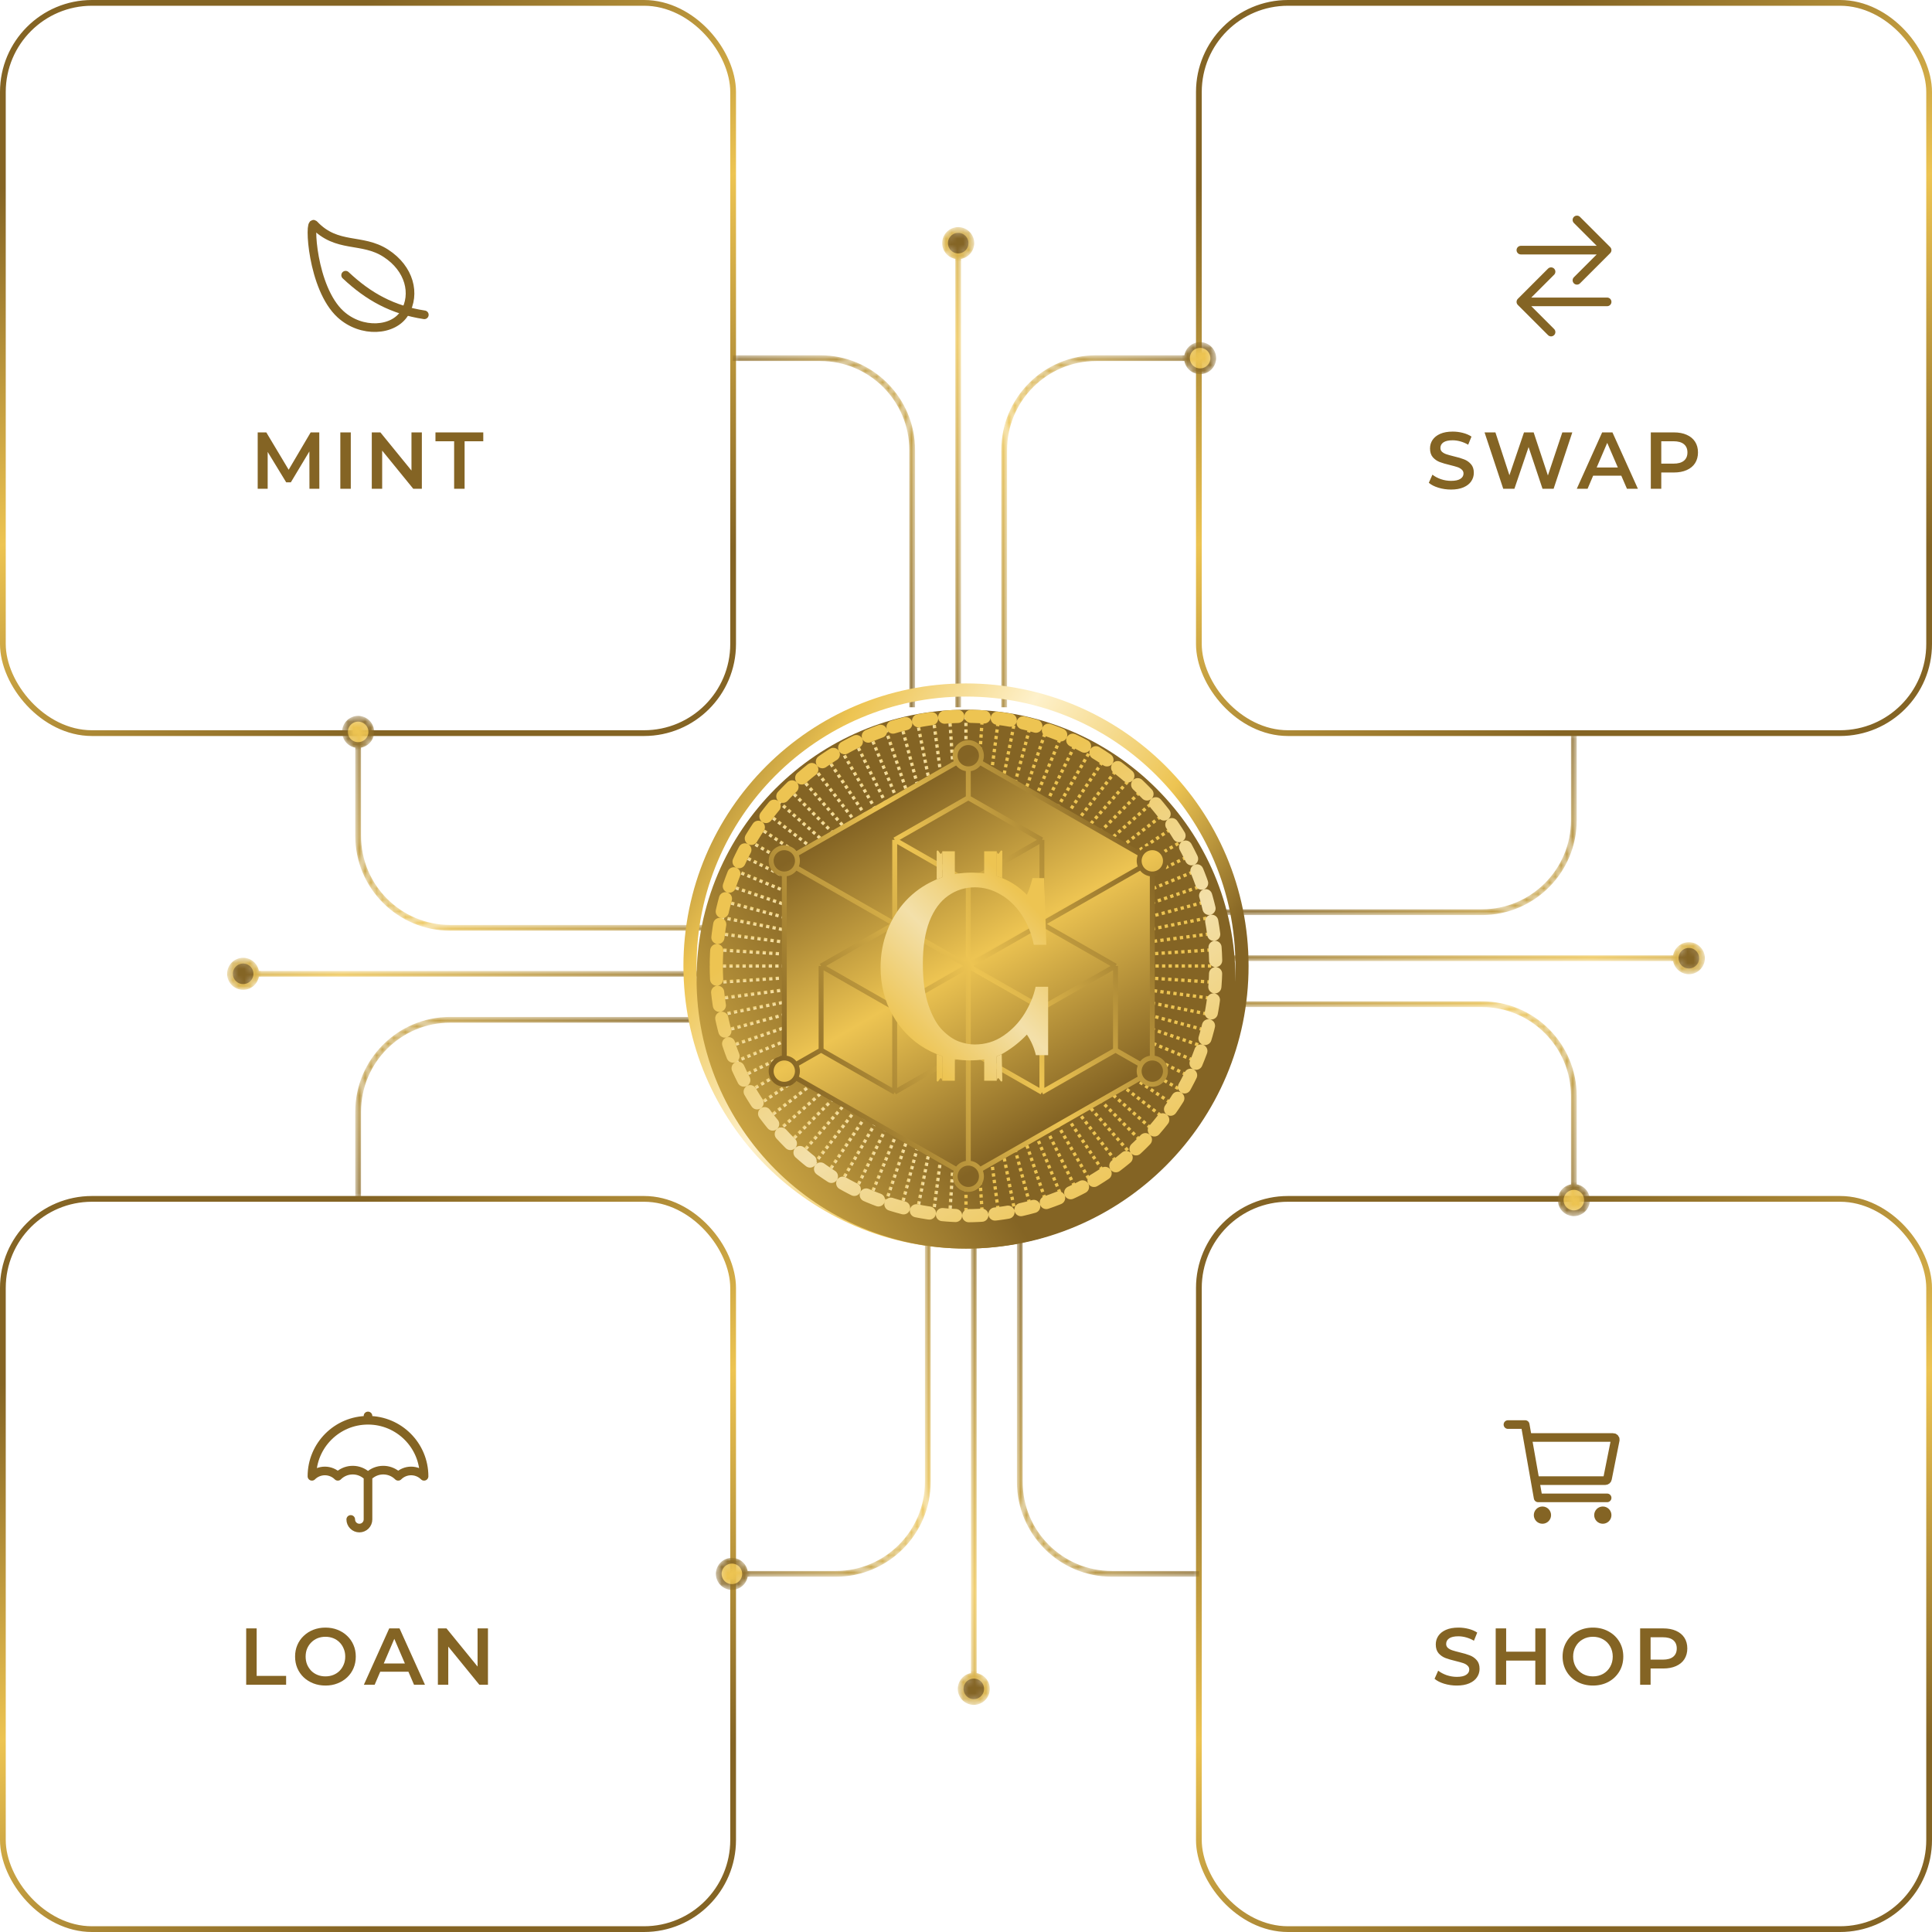 <svg width="336" height="336" viewBox="0 0 336 336" fill="none" xmlns="http://www.w3.org/2000/svg">
<path d="M274.25 38.25L279.5 43.5M279.5 43.5L274.25 48.75M279.5 43.5H264.5M269.75 57.75L264.5 52.5M264.5 52.5L269.75 47.25M264.5 52.5H279.5" stroke="#846424" stroke-width="1.5" stroke-linecap="round" stroke-linejoin="round"/>
<path d="M252.354 85.14C251.598 85.14 250.865 85.033 250.156 84.818C249.456 84.603 248.901 84.319 248.49 83.964L249.12 82.55C249.521 82.867 250.011 83.129 250.59 83.334C251.178 83.53 251.766 83.628 252.354 83.628C253.082 83.628 253.623 83.511 253.978 83.278C254.342 83.045 254.524 82.737 254.524 82.354C254.524 82.074 254.421 81.845 254.216 81.668C254.02 81.481 253.768 81.337 253.46 81.234C253.152 81.131 252.732 81.015 252.2 80.884C251.453 80.707 250.847 80.529 250.38 80.352C249.923 80.175 249.526 79.899 249.19 79.526C248.863 79.143 248.7 78.63 248.7 77.986C248.7 77.445 248.845 76.955 249.134 76.516C249.433 76.068 249.876 75.713 250.464 75.452C251.061 75.191 251.789 75.06 252.648 75.06C253.245 75.06 253.833 75.135 254.412 75.284C254.991 75.433 255.49 75.648 255.91 75.928L255.336 77.342C254.907 77.09 254.459 76.899 253.992 76.768C253.525 76.637 253.073 76.572 252.634 76.572C251.915 76.572 251.379 76.693 251.024 76.936C250.679 77.179 250.506 77.501 250.506 77.902C250.506 78.182 250.604 78.411 250.8 78.588C251.005 78.765 251.262 78.905 251.57 79.008C251.878 79.111 252.298 79.227 252.83 79.358C253.558 79.526 254.155 79.703 254.622 79.89C255.089 80.067 255.485 80.343 255.812 80.716C256.148 81.089 256.316 81.593 256.316 82.228C256.316 82.769 256.167 83.259 255.868 83.698C255.579 84.137 255.135 84.487 254.538 84.748C253.941 85.009 253.213 85.14 252.354 85.14ZM273.443 75.2L270.195 85H268.263L265.841 77.748L263.377 85H261.431L258.183 75.2H260.073L262.509 82.648L265.043 75.2H266.723L269.201 82.69L271.707 75.2H273.443ZM281.967 82.732H277.067L276.101 85H274.225L278.635 75.2H280.427L284.851 85H282.947L281.967 82.732ZM281.365 81.304L279.517 77.02L277.683 81.304H281.365ZM291.129 75.2C291.979 75.2 292.716 75.34 293.341 75.62C293.976 75.9 294.461 76.301 294.797 76.824C295.133 77.347 295.301 77.967 295.301 78.686C295.301 79.395 295.133 80.016 294.797 80.548C294.461 81.071 293.976 81.472 293.341 81.752C292.716 82.032 291.979 82.172 291.129 82.172H288.917V85H287.097V75.2H291.129ZM291.045 80.632C291.839 80.632 292.441 80.464 292.851 80.128C293.262 79.792 293.467 79.311 293.467 78.686C293.467 78.061 293.262 77.58 292.851 77.244C292.441 76.908 291.839 76.74 291.045 76.74H288.917V80.632H291.045Z" fill="#846424"/>
<rect x="208.5" y="0.5" width="127" height="127" rx="15.5" stroke="url(#paint0_linear_804_3091)"/>
<path d="M67.089 44.035C62.922 41.344 58.61 43.276 54.625 39.057C53.697 38.073 54.236 50.096 59.224 54.652C62.87 57.98 68.5 57.609 70.399 54.375C72.297 51.141 71.256 46.726 67.089 44.035V44.035Z" stroke="#846424" stroke-width="1.5" stroke-linecap="round" stroke-linejoin="round"/>
<path d="M60.109 47.859C64.141 51.656 68.312 53.906 73.797 54.75" stroke="#846424" stroke-width="1.5" stroke-linecap="round" stroke-linejoin="round"/>
<path d="M44.816 85V75.2H46.314L50.598 82.354H49.814L54.028 75.2H55.526L55.54 85H53.818L53.804 77.902H54.168L50.584 83.88H49.772L46.132 77.902H46.552V85H44.816ZM59.187 85V75.2H61.007V85H59.187ZM64.658 85V75.2H66.156L72.302 82.746H71.56V75.2H73.366V85H71.868L65.722 77.454H66.464V85H64.658ZM78.98 85V76.74H75.732V75.2H84.048V76.74H80.8V85H78.98Z" fill="#846424"/>
<rect x="0.5" y="0.5" width="127" height="127" rx="15.5" stroke="url(#paint1_linear_804_3091)"/>
<path d="M268.25 264.25C268.664 264.25 269 263.914 269 263.5C269 263.086 268.664 262.75 268.25 262.75C267.836 262.75 267.5 263.086 267.5 263.5C267.5 263.914 267.836 264.25 268.25 264.25Z" stroke="#846424" stroke-width="1.5" stroke-linecap="round" stroke-linejoin="round"/>
<path d="M278.75 264.25C279.164 264.25 279.5 263.914 279.5 263.5C279.5 263.086 279.164 262.75 278.75 262.75C278.336 262.75 278 263.086 278 263.5C278 263.914 278.336 264.25 278.75 264.25Z" stroke="#846424" stroke-width="1.5" stroke-linecap="round" stroke-linejoin="round"/>
<path d="M262.25 247.75H265.25L267.5 260.5H279.5" stroke="#846424" stroke-width="1.5" stroke-linecap="round" stroke-linejoin="round"/>
<path d="M267.5 257.5H279.193C279.279 257.5 279.363 257.47 279.43 257.415C279.497 257.36 279.543 257.284 279.56 257.199L280.91 250.449C280.921 250.394 280.92 250.338 280.907 250.284C280.893 250.23 280.868 250.18 280.833 250.137C280.797 250.094 280.753 250.06 280.703 250.036C280.653 250.012 280.598 250 280.542 250H266" stroke="#846424" stroke-width="1.5" stroke-linecap="round" stroke-linejoin="round"/>
<path d="M253.354 293.14C252.598 293.14 251.865 293.033 251.156 292.818C250.456 292.603 249.901 292.319 249.49 291.964L250.12 290.55C250.521 290.867 251.011 291.129 251.59 291.334C252.178 291.53 252.766 291.628 253.354 291.628C254.082 291.628 254.623 291.511 254.978 291.278C255.342 291.045 255.524 290.737 255.524 290.354C255.524 290.074 255.421 289.845 255.216 289.668C255.02 289.481 254.768 289.337 254.46 289.234C254.152 289.131 253.732 289.015 253.2 288.884C252.453 288.707 251.847 288.529 251.38 288.352C250.923 288.175 250.526 287.899 250.19 287.526C249.863 287.143 249.7 286.63 249.7 285.986C249.7 285.445 249.845 284.955 250.134 284.516C250.433 284.068 250.876 283.713 251.464 283.452C252.061 283.191 252.789 283.06 253.648 283.06C254.245 283.06 254.833 283.135 255.412 283.284C255.991 283.433 256.49 283.648 256.91 283.928L256.336 285.342C255.907 285.09 255.459 284.899 254.992 284.768C254.525 284.637 254.073 284.572 253.634 284.572C252.915 284.572 252.379 284.693 252.024 284.936C251.679 285.179 251.506 285.501 251.506 285.902C251.506 286.182 251.604 286.411 251.8 286.588C252.005 286.765 252.262 286.905 252.57 287.008C252.878 287.111 253.298 287.227 253.83 287.358C254.558 287.526 255.155 287.703 255.622 287.89C256.089 288.067 256.485 288.343 256.812 288.716C257.148 289.089 257.316 289.593 257.316 290.228C257.316 290.769 257.167 291.259 256.868 291.698C256.579 292.137 256.135 292.487 255.538 292.748C254.941 293.009 254.213 293.14 253.354 293.14ZM268.829 283.2V293H267.009V288.8H261.941V293H260.121V283.2H261.941V287.246H267.009V283.2H268.829ZM277.033 293.14C276.034 293.14 275.133 292.925 274.331 292.496C273.528 292.057 272.898 291.455 272.441 290.69C271.983 289.915 271.755 289.052 271.755 288.1C271.755 287.148 271.983 286.289 272.441 285.524C272.898 284.749 273.528 284.147 274.331 283.718C275.133 283.279 276.034 283.06 277.033 283.06C278.031 283.06 278.932 283.279 279.735 283.718C280.537 284.147 281.167 284.745 281.625 285.51C282.082 286.275 282.311 287.139 282.311 288.1C282.311 289.061 282.082 289.925 281.625 290.69C281.167 291.455 280.537 292.057 279.735 292.496C278.932 292.925 278.031 293.14 277.033 293.14ZM277.033 291.544C277.686 291.544 278.274 291.399 278.797 291.11C279.319 290.811 279.73 290.401 280.029 289.878C280.327 289.346 280.477 288.753 280.477 288.1C280.477 287.447 280.327 286.859 280.029 286.336C279.73 285.804 279.319 285.393 278.797 285.104C278.274 284.805 277.686 284.656 277.033 284.656C276.379 284.656 275.791 284.805 275.269 285.104C274.746 285.393 274.335 285.804 274.037 286.336C273.738 286.859 273.589 287.447 273.589 288.1C273.589 288.753 273.738 289.346 274.037 289.878C274.335 290.401 274.746 290.811 275.269 291.11C275.791 291.399 276.379 291.544 277.033 291.544ZM289.272 283.2C290.121 283.2 290.858 283.34 291.484 283.62C292.118 283.9 292.604 284.301 292.94 284.824C293.276 285.347 293.444 285.967 293.444 286.686C293.444 287.395 293.276 288.016 292.94 288.548C292.604 289.071 292.118 289.472 291.484 289.752C290.858 290.032 290.121 290.172 289.272 290.172H287.06V293H285.24V283.2H289.272ZM289.188 288.632C289.981 288.632 290.583 288.464 290.994 288.128C291.404 287.792 291.61 287.311 291.61 286.686C291.61 286.061 291.404 285.58 290.994 285.244C290.583 284.908 289.981 284.74 289.188 284.74H287.06V288.632H289.188Z" fill="#846424"/>
<rect x="208.5" y="208.5" width="127" height="127" rx="15.5" stroke="url(#paint2_linear_804_3091)"/>
<path d="M64 256.75V264.25C64 264.648 63.842 265.029 63.561 265.311C63.279 265.592 62.898 265.75 62.5 265.75C62.102 265.75 61.721 265.592 61.439 265.311C61.158 265.029 61 264.648 61 264.25M64 256.75L63.546 256.409C62.839 255.879 61.965 255.622 61.084 255.685C60.203 255.747 59.375 256.126 58.75 256.75C58.455 256.455 58.104 256.22 57.718 256.06C57.332 255.9 56.918 255.818 56.5 255.818C56.082 255.818 55.668 255.9 55.282 256.06C54.896 256.22 54.545 256.455 54.25 256.75C54.25 251.365 58.615 247 64 247M64 256.75L64.454 256.409C65.161 255.879 66.035 255.622 66.916 255.685C67.797 255.747 68.625 256.126 69.25 256.75C69.546 256.455 69.896 256.22 70.282 256.06C70.668 255.9 71.082 255.818 71.5 255.818C71.918 255.818 72.332 255.9 72.718 256.06C73.104 256.22 73.454 256.455 73.75 256.75C73.75 251.365 69.385 247 64 247M64 247V246.25" stroke="#846424" stroke-width="1.5" stroke-linecap="round" stroke-linejoin="round"/>
<path d="M42.816 293V283.2H44.636V291.46H49.76V293H42.816ZM56.611 293.14C55.846 293.14 55.141 293.014 54.497 292.762C53.853 292.51 53.293 292.16 52.817 291.712C52.341 291.255 51.972 290.723 51.711 290.116C51.45 289.5 51.319 288.828 51.319 288.1C51.319 287.372 51.45 286.705 51.711 286.098C51.972 285.482 52.341 284.95 52.817 284.502C53.293 284.045 53.853 283.69 54.497 283.438C55.141 283.186 55.841 283.06 56.597 283.06C57.362 283.06 58.062 283.186 58.697 283.438C59.341 283.69 59.901 284.045 60.377 284.502C60.853 284.95 61.222 285.482 61.483 286.098C61.745 286.705 61.875 287.372 61.875 288.1C61.875 288.828 61.745 289.5 61.483 290.116C61.222 290.732 60.853 291.264 60.377 291.712C59.901 292.16 59.341 292.51 58.697 292.762C58.062 293.014 57.367 293.14 56.611 293.14ZM56.597 291.544C57.092 291.544 57.549 291.46 57.969 291.292C58.389 291.124 58.753 290.886 59.061 290.578C59.369 290.261 59.607 289.897 59.775 289.486C59.953 289.066 60.041 288.604 60.041 288.1C60.041 287.596 59.953 287.139 59.775 286.728C59.607 286.308 59.369 285.944 59.061 285.636C58.753 285.319 58.389 285.076 57.969 284.908C57.549 284.74 57.092 284.656 56.597 284.656C56.102 284.656 55.645 284.74 55.225 284.908C54.815 285.076 54.45 285.319 54.133 285.636C53.825 285.944 53.583 286.308 53.405 286.728C53.237 287.139 53.153 287.596 53.153 288.1C53.153 288.595 53.237 289.052 53.405 289.472C53.583 289.892 53.825 290.261 54.133 290.578C54.441 290.886 54.805 291.124 55.225 291.292C55.645 291.46 56.102 291.544 56.597 291.544ZM63.282 293L67.692 283.2H69.484L73.908 293H72.004L68.21 284.166H68.938L65.158 293H63.282ZM65.312 290.732L65.802 289.304H71.094L71.584 290.732H65.312ZM76.154 293V283.2H77.652L83.798 290.746H83.056V283.2H84.862V293H83.364L77.218 285.454H77.96V293H76.154Z" fill="#846424"/>
<rect x="0.5" y="208.5" width="127" height="127" rx="15.5" stroke="url(#paint3_linear_804_3091)"/>
<mask id="mask0_804_3091" style="mask-type:alpha" maskUnits="userSpaceOnUse" x="39" y="39" width="258" height="258">
<path fill-rule="evenodd" clip-rule="evenodd" d="M166.643 40.5C165.657 40.5 164.857 41.3 164.857 42.286C164.857 42.609 164.943 42.911 165.092 43.172C165.401 43.71 165.98 44.071 166.643 44.071C167.306 44.071 167.886 43.71 168.194 43.172C168.343 42.911 168.429 42.609 168.429 42.286C168.429 41.3 167.629 40.5 166.643 40.5ZM163.857 42.286C163.857 40.747 165.105 39.5 166.643 39.5C168.182 39.5 169.429 40.747 169.429 42.286C169.429 42.788 169.295 43.261 169.062 43.668C168.661 44.368 167.965 44.878 167.143 45.027L167.143 123L168.123 159.496L175.113 159.165L174.143 123.008V78.286C174.143 69.173 181.53 61.786 190.643 61.786L205.973 61.786C206.209 60.486 207.346 59.5 208.714 59.5C210.253 59.5 211.5 60.747 211.5 62.286C211.5 62.788 211.367 63.261 211.133 63.668C210.654 64.506 209.75 65.071 208.714 65.071C207.678 65.071 206.775 64.506 206.296 63.668C206.141 63.399 206.031 63.101 205.973 62.786L190.643 62.786C182.083 62.786 175.143 69.725 175.143 78.286V123L176.112 159.135L212.992 158.143H257.714C266.275 158.143 273.214 151.203 273.214 142.643V127.429H274.214V142.643C274.214 151.756 266.827 159.143 257.714 159.143H213L176.142 160.134L176.474 167.124L212.992 166.143L290.973 166.143C291.122 165.321 291.632 164.625 292.332 164.224C292.739 163.991 293.212 163.857 293.714 163.857C295.253 163.857 296.5 165.105 296.5 166.643C296.5 168.182 295.253 169.429 293.714 169.429C293.212 169.429 292.739 169.295 292.332 169.062C291.632 168.661 291.122 167.965 290.973 167.143L213 167.143L176.504 168.123L176.835 175.113L212.992 174.143H257.714C266.827 174.143 274.214 181.53 274.214 190.643V205.973C275.514 206.209 276.5 207.346 276.5 208.714C276.5 210.253 275.253 211.5 273.714 211.5C273.212 211.5 272.739 211.367 272.332 211.133C271.494 210.654 270.929 209.75 270.929 208.714C270.929 207.678 271.494 206.775 272.332 206.296C272.601 206.141 272.899 206.031 273.214 205.973V190.643C273.214 182.083 266.275 175.143 257.714 175.143H213L176.865 176.112L177.857 212.992V257.714C177.857 266.275 184.797 273.214 193.357 273.214H208.571V274.214H193.357C184.244 274.214 176.857 266.827 176.857 257.714V213L175.866 176.142L168.876 176.474L169.857 212.992L169.857 290.973C170.679 291.122 171.375 291.632 171.776 292.332C172.009 292.739 172.143 293.212 172.143 293.714C172.143 295.253 170.895 296.5 169.357 296.5C167.818 296.5 166.571 295.253 166.571 293.714C166.571 293.212 166.705 292.739 166.938 292.332C167.339 291.632 168.035 291.122 168.857 290.973L168.857 213L167.877 176.504L160.887 176.835L161.857 212.992V257.714C161.857 266.827 154.47 274.214 145.357 274.214H130.027C129.791 275.514 128.654 276.5 127.286 276.5C125.747 276.5 124.5 275.253 124.5 273.714C124.5 273.212 124.633 272.739 124.867 272.332C125.346 271.494 126.25 270.929 127.286 270.929C128.322 270.929 129.225 271.494 129.704 272.332C129.859 272.601 129.969 272.899 130.027 273.214H145.357C153.917 273.214 160.857 266.275 160.857 257.714V213L159.888 176.865L123.008 177.857H78.286C69.725 177.857 62.786 184.797 62.786 193.357V208.571H61.786V193.357C61.786 184.244 69.173 176.857 78.286 176.857H123L159.858 175.866L159.526 168.876L123.008 169.857L45.027 169.857C44.878 170.679 44.368 171.375 43.668 171.776C43.261 172.009 42.788 172.143 42.286 172.143C40.747 172.143 39.5 170.895 39.5 169.357C39.5 167.818 40.747 166.571 42.286 166.571C42.788 166.571 43.261 166.705 43.668 166.938C44.368 167.339 44.878 168.035 45.027 168.857L123 168.857L159.496 167.877L159.165 160.887L123.008 161.857H78.286C69.173 161.857 61.786 154.47 61.786 145.357V130.027C60.486 129.791 59.5 128.654 59.5 127.286C59.5 125.747 60.747 124.5 62.286 124.5C62.788 124.5 63.261 124.633 63.668 124.867C64.506 125.346 65.071 126.25 65.071 127.286C65.071 128.322 64.506 129.225 63.668 129.704C63.399 129.859 63.101 129.969 62.786 130.027V145.357C62.786 153.917 69.725 160.857 78.286 160.857H123L159.135 159.888L158.143 123.008V78.286C158.143 69.725 151.203 62.786 142.643 62.786L127.429 62.786V61.786L142.643 61.786C151.756 61.786 159.143 69.173 159.143 78.286V123L160.134 159.858L167.124 159.526L166.143 123.008L166.143 45.027C165.321 44.878 164.625 44.368 164.224 43.668C163.991 43.261 163.857 42.788 163.857 42.286ZM167.154 160.526L160.164 160.857L160.496 167.847L167.485 167.515L167.154 160.526ZM167.515 168.515L160.526 168.846L160.857 175.836L167.847 175.504L167.515 168.515ZM168.846 175.474L168.515 168.485L175.504 168.153L175.836 175.143L168.846 175.474ZM175.474 167.154L168.485 167.485L168.153 160.496L175.143 160.164L175.474 167.154ZM208.714 60.5C207.728 60.5 206.929 61.3 206.929 62.286C206.929 62.609 207.014 62.911 207.163 63.172C207.472 63.71 208.051 64.071 208.714 64.071C209.377 64.071 209.957 63.71 210.265 63.172C210.415 62.911 210.5 62.609 210.5 62.286C210.5 61.3 209.701 60.5 208.714 60.5ZM62.286 125.5C61.3 125.5 60.5 126.299 60.5 127.286C60.5 128.272 61.3 129.071 62.286 129.071C62.609 129.071 62.911 128.986 63.172 128.837C63.71 128.528 64.071 127.949 64.071 127.286C64.071 126.623 63.71 126.043 63.172 125.735C62.911 125.585 62.609 125.5 62.286 125.5ZM293.714 164.857C293.391 164.857 293.089 164.943 292.829 165.092C292.29 165.401 291.929 165.98 291.929 166.643C291.929 167.306 292.29 167.886 292.829 168.194C293.089 168.343 293.391 168.429 293.714 168.429C294.701 168.429 295.5 167.629 295.5 166.643C295.5 165.657 294.701 164.857 293.714 164.857ZM42.286 167.571C41.3 167.571 40.5 168.371 40.5 169.357C40.5 170.343 41.3 171.143 42.286 171.143C42.609 171.143 42.911 171.057 43.172 170.908C43.71 170.599 44.071 170.02 44.071 169.357C44.071 168.694 43.71 168.114 43.172 167.806C42.911 167.657 42.609 167.571 42.286 167.571ZM273.714 206.929C273.391 206.929 273.089 207.014 272.829 207.163C272.29 207.472 271.929 208.051 271.929 208.714C271.929 209.377 272.29 209.957 272.829 210.265C273.089 210.415 273.391 210.5 273.714 210.5C274.701 210.5 275.5 209.701 275.5 208.714C275.5 207.728 274.701 206.929 273.714 206.929ZM127.286 271.929C126.623 271.929 126.043 272.29 125.735 272.829C125.585 273.089 125.5 273.391 125.5 273.714C125.5 274.701 126.299 275.5 127.286 275.5C128.272 275.5 129.071 274.701 129.071 273.714C129.071 273.391 128.986 273.089 128.837 272.829C128.528 272.29 127.949 271.929 127.286 271.929ZM169.357 291.929C168.694 291.929 168.114 292.29 167.806 292.829C167.657 293.089 167.571 293.391 167.571 293.714C167.571 294.701 168.371 295.5 169.357 295.5C170.343 295.5 171.143 294.701 171.143 293.714C171.143 293.391 171.057 293.089 170.908 292.829C170.599 292.29 170.02 291.929 169.357 291.929Z" fill="black"/>
<path d="M60.5 127.286C60.5 126.299 61.3 125.5 62.286 125.5C62.609 125.5 62.911 125.585 63.172 125.735C63.71 126.043 64.071 126.623 64.071 127.286C64.071 127.949 63.71 128.528 63.172 128.837C62.911 128.986 62.609 129.071 62.286 129.071C61.3 129.071 60.5 128.272 60.5 127.286Z" fill="black"/>
<path d="M206.929 62.286C206.929 61.3 207.728 60.5 208.714 60.5C209.701 60.5 210.5 61.3 210.5 62.286C210.5 62.609 210.415 62.911 210.265 63.172C209.957 63.71 209.377 64.071 208.714 64.071C208.051 64.071 207.472 63.71 207.163 63.172C207.014 62.911 206.929 62.609 206.929 62.286Z" fill="black"/>
<path d="M164.857 42.286C164.857 41.3 165.657 40.5 166.643 40.5C167.629 40.5 168.429 41.3 168.429 42.286C168.429 42.609 168.343 42.911 168.194 43.172C167.886 43.71 167.306 44.071 166.643 44.071C165.98 44.071 165.401 43.71 165.092 43.172C164.943 42.911 164.857 42.609 164.857 42.286Z" fill="black"/>
<path d="M292.829 165.092C293.089 164.943 293.391 164.857 293.714 164.857C294.701 164.857 295.5 165.657 295.5 166.643C295.5 167.629 294.701 168.429 293.714 168.429C293.391 168.429 293.089 168.343 292.829 168.194C292.29 167.886 291.929 167.306 291.929 166.643C291.929 165.98 292.29 165.401 292.829 165.092Z" fill="black"/>
<path d="M272.829 207.163C273.089 207.014 273.391 206.929 273.714 206.929C274.701 206.929 275.5 207.728 275.5 208.714C275.5 209.701 274.701 210.5 273.714 210.5C273.391 210.5 273.089 210.415 272.829 210.265C272.29 209.957 271.929 209.377 271.929 208.714C271.929 208.051 272.29 207.472 272.829 207.163Z" fill="black"/>
<path d="M167.806 292.829C168.114 292.29 168.694 291.929 169.357 291.929C170.02 291.929 170.599 292.29 170.908 292.829C171.057 293.089 171.143 293.391 171.143 293.714C171.143 294.701 170.343 295.5 169.357 295.5C168.371 295.5 167.571 294.701 167.571 293.714C167.571 293.391 167.657 293.089 167.806 292.829Z" fill="black"/>
<path d="M125.735 272.829C126.043 272.29 126.623 271.929 127.286 271.929C127.949 271.929 128.528 272.29 128.837 272.829C128.986 273.089 129.071 273.391 129.071 273.714C129.071 274.701 128.272 275.5 127.286 275.5C126.299 275.5 125.5 274.701 125.5 273.714C125.5 273.391 125.585 273.089 125.735 272.829Z" fill="black"/>
<path d="M40.5 169.357C40.5 168.371 41.3 167.571 42.286 167.571C42.609 167.571 42.911 167.657 43.172 167.806C43.71 168.114 44.071 168.694 44.071 169.357C44.071 170.02 43.71 170.599 43.172 170.908C42.911 171.057 42.609 171.143 42.286 171.143C41.3 171.143 40.5 170.343 40.5 169.357Z" fill="black"/>
</mask>
<g mask="url(#mask0_804_3091)">
<path d="M42.286 171.643C41.023 171.643 40 170.619 40 169.357C40 168.095 41.023 167.071 42.286 167.071C42.699 167.071 43.086 167.181 43.42 167.372C44.108 167.766 44.571 168.507 44.571 169.357C44.571 170.207 44.108 170.948 43.42 171.342C43.086 171.533 42.699 171.643 42.286 171.643Z" fill="url(#paint4_linear_804_3091)"/>
<path d="M62.286 129.571C61.023 129.571 60 128.548 60 127.286C60 126.023 61.023 125 62.286 125C62.699 125 63.086 125.109 63.42 125.301C64.108 125.695 64.571 126.436 64.571 127.286C64.571 128.135 64.108 128.877 63.42 129.271C63.086 129.462 62.699 129.571 62.286 129.571Z" fill="url(#paint5_linear_804_3091)"/>
<path d="M123 169.357L44.571 169.357M44.571 169.357C44.571 170.207 44.108 170.948 43.42 171.342C43.086 171.533 42.699 171.643 42.286 171.643C41.023 171.643 40 170.619 40 169.357C40 168.095 41.023 167.071 42.286 167.071C42.699 167.071 43.086 167.181 43.42 167.372C44.108 167.766 44.571 168.507 44.571 169.357ZM123 177.357H78.286C69.449 177.357 62.286 184.52 62.286 193.357V208.571M123 161.357H78.286C69.449 161.357 62.286 154.194 62.286 145.357V129.571M62.286 129.571C61.023 129.571 60 128.548 60 127.286C60 126.023 61.023 125 62.286 125C62.699 125 63.086 125.109 63.42 125.301C64.108 125.695 64.571 126.436 64.571 127.286C64.571 128.135 64.108 128.877 63.42 129.271C63.086 129.462 62.699 129.571 62.286 129.571Z" stroke="url(#paint6_linear_804_3091)"/>
<path d="M164.357 42.286C164.357 41.023 165.381 40 166.643 40C167.905 40 168.929 41.023 168.929 42.286C168.929 42.699 168.819 43.086 168.628 43.42C168.234 44.108 167.493 44.571 166.643 44.571C165.793 44.571 165.052 44.108 164.658 43.42C164.467 43.086 164.357 42.699 164.357 42.286Z" fill="url(#paint7_linear_804_3091)"/>
<path d="M206.429 62.286C206.429 61.023 207.452 60 208.714 60C209.977 60 211 61.023 211 62.286C211 62.699 210.891 63.086 210.699 63.42C210.305 64.108 209.564 64.571 208.714 64.571C207.865 64.571 207.123 64.108 206.729 63.42C206.538 63.086 206.429 62.699 206.429 62.286Z" fill="url(#paint8_linear_804_3091)"/>
<path d="M166.643 123L166.643 44.571M166.643 44.571C165.793 44.571 165.052 44.108 164.658 43.42C164.467 43.086 164.357 42.699 164.357 42.286C164.357 41.023 165.381 40 166.643 40C167.905 40 168.929 41.023 168.929 42.286C168.929 42.699 168.819 43.086 168.628 43.42C168.234 44.108 167.493 44.571 166.643 44.571ZM158.643 123L158.643 78.286C158.643 69.449 151.48 62.286 142.643 62.286L127.429 62.286M174.643 123L174.643 78.286C174.643 69.449 181.806 62.286 190.643 62.286L206.429 62.286M206.429 62.286C206.429 61.023 207.452 60 208.714 60C209.977 60 211 61.023 211 62.286C211 62.699 210.891 63.086 210.699 63.42C210.305 64.108 209.564 64.571 208.714 64.571C207.865 64.571 207.123 64.108 206.729 63.42C206.538 63.086 206.429 62.699 206.429 62.286Z" stroke="url(#paint9_linear_804_3091)"/>
<path d="M293.714 164.357C294.977 164.357 296 165.381 296 166.643C296 167.905 294.977 168.929 293.714 168.929C293.302 168.929 292.914 168.819 292.58 168.628C291.892 168.234 291.429 167.493 291.429 166.643C291.429 165.793 291.892 165.052 292.58 164.658C292.914 164.467 293.302 164.357 293.714 164.357Z" fill="url(#paint10_linear_804_3091)"/>
<path d="M273.714 206.429C274.977 206.429 276 207.452 276 208.714C276 209.977 274.977 211 273.714 211C273.302 211 272.914 210.891 272.58 210.699C271.892 210.305 271.429 209.564 271.429 208.714C271.429 207.865 271.892 207.123 272.58 206.729C272.914 206.538 273.302 206.429 273.714 206.429Z" fill="url(#paint11_linear_804_3091)"/>
<path d="M213 166.643L291.429 166.643M291.429 166.643C291.429 165.793 291.892 165.052 292.58 164.658C292.914 164.467 293.302 164.357 293.714 164.357C294.977 164.357 296 165.381 296 166.643C296 167.905 294.977 168.929 293.714 168.929C293.302 168.929 292.914 168.819 292.58 168.628C291.892 168.234 291.429 167.493 291.429 166.643ZM213 158.643H257.714C266.551 158.643 273.714 151.48 273.714 142.643V127.429M213 174.643H257.714C266.551 174.643 273.714 181.806 273.714 190.643V206.429M273.714 206.429C274.977 206.429 276 207.452 276 208.714C276 209.977 274.977 211 273.714 211C273.302 211 272.914 210.891 272.58 210.699C271.892 210.305 271.429 209.564 271.429 208.714C271.429 207.865 271.892 207.123 272.58 206.729C272.914 206.538 273.302 206.429 273.714 206.429Z" stroke="url(#paint12_linear_804_3091)"/>
<path d="M171.643 293.714C171.643 294.977 170.619 296 169.357 296C168.095 296 167.071 294.977 167.071 293.714C167.071 293.302 167.181 292.914 167.372 292.58C167.766 291.892 168.507 291.429 169.357 291.429C170.207 291.429 170.948 291.892 171.342 292.58C171.533 292.914 171.643 293.302 171.643 293.714Z" fill="url(#paint13_linear_804_3091)"/>
<path d="M129.571 273.714C129.571 274.977 128.548 276 127.286 276C126.023 276 125 274.977 125 273.714C125 273.302 125.109 272.914 125.301 272.58C125.695 271.892 126.436 271.429 127.286 271.429C128.135 271.429 128.877 271.892 129.271 272.58C129.462 272.914 129.571 273.302 129.571 273.714Z" fill="url(#paint14_linear_804_3091)"/>
<path d="M169.357 213L169.357 291.429M169.357 291.429C170.207 291.429 170.948 291.892 171.342 292.58C171.533 292.914 171.643 293.302 171.643 293.714C171.643 294.977 170.619 296 169.357 296C168.095 296 167.071 294.977 167.071 293.714C167.071 293.302 167.181 292.914 167.372 292.58C167.766 291.892 168.507 291.429 169.357 291.429ZM177.357 213L177.357 257.714C177.357 266.551 184.52 273.714 193.357 273.714L208.571 273.714M161.357 213L161.357 257.714C161.357 266.551 154.194 273.714 145.357 273.714L129.571 273.714M129.571 273.714C129.571 274.977 128.548 276 127.286 276C126.023 276 125 274.977 125 273.714C125 273.302 125.109 272.914 125.301 272.58C125.695 271.892 126.436 271.429 127.286 271.429C128.135 271.429 128.877 271.892 129.271 272.58C129.462 272.914 129.571 273.302 129.571 273.714Z" stroke="url(#paint15_linear_804_3091)"/>
</g>
<circle r="48" transform="matrix(-1 0 0 1 168 168)" stroke="url(#paint16_linear_804_3091)" stroke-width="2.286" stroke-linecap="round"/>
<g filter="url(#filter0_i_804_3091)">
<circle r="46.857" transform="matrix(-1 0 0 1 168 168)" fill="url(#paint17_linear_804_3091)"/>
</g>
<path d="M168 124.571V211.428" stroke="url(#paint18_linear_804_3091)" stroke-width="0.571" stroke-dasharray="0.57 0.57"/>
<path d="M165.159 124.665L170.84 211.336" stroke="url(#paint19_linear_804_3091)" stroke-width="0.571" stroke-dasharray="0.57 0.57"/>
<path d="M162.331 124.943L173.668 211.057" stroke="url(#paint20_linear_804_3091)" stroke-width="0.571" stroke-dasharray="0.57 0.57"/>
<path d="M159.527 125.406L176.472 210.594" stroke="url(#paint21_linear_804_3091)" stroke-width="0.571" stroke-dasharray="0.57 0.57"/>
<path d="M156.76 126.051L179.24 209.949" stroke="url(#paint22_linear_804_3091)" stroke-width="0.571" stroke-dasharray="0.57 0.57"/>
<path d="M154.04 126.876L181.959 209.124" stroke="url(#paint23_linear_804_3091)" stroke-width="0.571" stroke-dasharray="0.57 0.57"/>
<path d="M151.381 127.877L184.62 208.122" stroke="url(#paint24_linear_804_3091)" stroke-width="0.571" stroke-dasharray="0.57 0.57"/>
<path d="M148.792 129.05L187.208 206.95" stroke="url(#paint25_linear_804_3091)" stroke-width="0.571" stroke-dasharray="0.57 0.57"/>
<path d="M146.285 130.39L189.714 205.61" stroke="url(#paint26_linear_804_3091)" stroke-width="0.571" stroke-dasharray="0.57 0.57"/>
<path d="M143.872 131.89L192.127 204.109" stroke="url(#paint27_linear_804_3091)" stroke-width="0.571" stroke-dasharray="0.57 0.57"/>
<path d="M141.562 133.545L194.438 202.454" stroke="url(#paint28_linear_804_3091)" stroke-width="0.571" stroke-dasharray="0.57 0.57"/>
<path d="M139.365 135.349L196.634 200.651" stroke="url(#paint29_linear_804_3091)" stroke-width="0.571" stroke-dasharray="0.57 0.57"/>
<path d="M137.291 137.291L198.708 198.708" stroke="url(#paint30_linear_804_3091)" stroke-width="0.571" stroke-dasharray="0.57 0.57"/>
<path d="M135.349 139.365L200.651 196.634" stroke="url(#paint31_linear_804_3091)" stroke-width="0.571" stroke-dasharray="0.57 0.57"/>
<path d="M133.546 141.562L202.454 194.437" stroke="url(#paint32_linear_804_3091)" stroke-width="0.571" stroke-dasharray="0.57 0.57"/>
<path d="M131.891 143.872L204.11 192.127" stroke="url(#paint33_linear_804_3091)" stroke-width="0.571" stroke-dasharray="0.57 0.57"/>
<path d="M130.39 146.286L205.61 189.714" stroke="url(#paint34_linear_804_3091)" stroke-width="0.571" stroke-dasharray="0.57 0.57"/>
<path d="M129.05 148.792L206.95 187.208" stroke="url(#paint35_linear_804_3091)" stroke-width="0.571" stroke-dasharray="0.57 0.57"/>
<path d="M127.877 151.38L208.122 184.619" stroke="url(#paint36_linear_804_3091)" stroke-width="0.571" stroke-dasharray="0.57 0.57"/>
<path d="M126.876 154.04L209.124 181.959" stroke="url(#paint37_linear_804_3091)" stroke-width="0.571" stroke-dasharray="0.57 0.57"/>
<path d="M126.051 156.76L209.948 179.24" stroke="url(#paint38_linear_804_3091)" stroke-width="0.571" stroke-dasharray="0.57 0.57"/>
<path d="M125.405 159.527L210.593 176.472" stroke="url(#paint39_linear_804_3091)" stroke-width="0.571" stroke-dasharray="0.57 0.57"/>
<path d="M124.943 162.332L211.057 173.669" stroke="url(#paint40_linear_804_3091)" stroke-width="0.571" stroke-dasharray="0.57 0.57"/>
<path d="M124.664 165.16L211.335 170.84" stroke="url(#paint41_linear_804_3091)" stroke-width="0.571" stroke-dasharray="0.57 0.57"/>
<path d="M124.571 168H211.428" stroke="url(#paint42_linear_804_3091)" stroke-width="0.571" stroke-dasharray="0.57 0.57"/>
<path d="M124.664 170.84L211.335 165.16" stroke="url(#paint43_linear_804_3091)" stroke-width="0.571" stroke-dasharray="0.57 0.57"/>
<path d="M124.943 173.668L211.057 162.331" stroke="url(#paint44_linear_804_3091)" stroke-width="0.571" stroke-dasharray="0.57 0.57"/>
<path d="M125.405 176.472L210.593 159.527" stroke="url(#paint45_linear_804_3091)" stroke-width="0.571" stroke-dasharray="0.57 0.57"/>
<path d="M126.051 179.24L209.948 156.759" stroke="url(#paint46_linear_804_3091)" stroke-width="0.571" stroke-dasharray="0.57 0.57"/>
<path d="M126.876 181.959L209.124 154.04" stroke="url(#paint47_linear_804_3091)" stroke-width="0.571" stroke-dasharray="0.57 0.57"/>
<path d="M127.877 184.619L208.122 151.38" stroke="url(#paint48_linear_804_3091)" stroke-width="0.571" stroke-dasharray="0.57 0.57"/>
<path d="M129.05 187.208L206.95 148.792" stroke="url(#paint49_linear_804_3091)" stroke-width="0.571" stroke-dasharray="0.57 0.57"/>
<path d="M130.39 189.714L205.61 146.286" stroke="url(#paint50_linear_804_3091)" stroke-width="0.571" stroke-dasharray="0.57 0.57"/>
<path d="M131.891 192.127L204.11 143.872" stroke="url(#paint51_linear_804_3091)" stroke-width="0.571" stroke-dasharray="0.57 0.57"/>
<path d="M133.546 194.438L202.454 141.562" stroke="url(#paint52_linear_804_3091)" stroke-width="0.571" stroke-dasharray="0.57 0.57"/>
<path d="M135.349 196.634L200.651 139.365" stroke="url(#paint53_linear_804_3091)" stroke-width="0.571" stroke-dasharray="0.57 0.57"/>
<path d="M137.291 198.708L198.708 137.291" stroke="url(#paint54_linear_804_3091)" stroke-width="0.571" stroke-dasharray="0.57 0.57"/>
<path d="M139.365 200.651L196.634 135.349" stroke="url(#paint55_linear_804_3091)" stroke-width="0.571" stroke-dasharray="0.57 0.57"/>
<path d="M141.562 202.454L194.438 133.546" stroke="url(#paint56_linear_804_3091)" stroke-width="0.571" stroke-dasharray="0.57 0.57"/>
<path d="M143.872 204.109L192.127 131.89" stroke="url(#paint57_linear_804_3091)" stroke-width="0.571" stroke-dasharray="0.57 0.57"/>
<path d="M146.285 205.61L189.714 130.389" stroke="url(#paint58_linear_804_3091)" stroke-width="0.571" stroke-dasharray="0.57 0.57"/>
<path d="M148.792 206.95L187.208 129.05" stroke="url(#paint59_linear_804_3091)" stroke-width="0.571" stroke-dasharray="0.57 0.57"/>
<path d="M151.381 208.123L184.62 127.877" stroke="url(#paint60_linear_804_3091)" stroke-width="0.571" stroke-dasharray="0.57 0.57"/>
<path d="M154.04 209.124L181.959 126.876" stroke="url(#paint61_linear_804_3091)" stroke-width="0.571" stroke-dasharray="0.57 0.57"/>
<path d="M156.76 209.949L179.24 126.051" stroke="url(#paint62_linear_804_3091)" stroke-width="0.571" stroke-dasharray="0.57 0.57"/>
<path d="M159.527 210.594L176.472 125.406" stroke="url(#paint63_linear_804_3091)" stroke-width="0.571" stroke-dasharray="0.57 0.57"/>
<path d="M162.331 211.057L173.668 124.943" stroke="url(#paint64_linear_804_3091)" stroke-width="0.571" stroke-dasharray="0.57 0.57"/>
<path d="M165.159 211.335L170.84 124.664" stroke="url(#paint65_linear_804_3091)" stroke-width="0.571" stroke-dasharray="0.57 0.57"/>
<circle r="43.429" transform="matrix(-1 0 0 1 168 168)" stroke="url(#paint66_linear_804_3091)" stroke-width="2.286" stroke-linecap="round" stroke-dasharray="2.29 2.29"/>
<path d="M168.4 138.743L181.2 146.057V160.686L168.4 168L155.6 160.686V146.057L168.4 138.743Z" fill="url(#paint67_linear_804_3091)"/>
<path d="M181.2 160.686L194 168V182.629L181.2 189.943L168.4 182.629L168.4 168L181.2 160.686Z" fill="url(#paint68_linear_804_3091)"/>
<path d="M155.6 160.686L168.4 168L168.4 182.629L155.6 189.943L142.8 182.629L142.8 168L155.6 160.686Z" fill="url(#paint69_linear_804_3091)"/>
<path d="M170.686 131.429C170.686 131.842 170.576 132.229 170.385 132.563C169.991 133.251 169.25 133.714 168.4 133.714C167.55 133.714 166.809 133.251 166.415 132.563C166.224 132.229 166.114 131.842 166.114 131.429C166.114 130.166 167.138 129.143 168.4 129.143C169.662 129.143 170.686 130.166 170.686 131.429Z" fill="url(#paint70_linear_804_3091)"/>
<path d="M202.686 149.714C202.686 150.977 201.662 152 200.4 152C199.55 152 198.809 151.537 198.415 150.849C198.224 150.514 198.114 150.127 198.114 149.714C198.114 149.302 198.224 148.915 198.415 148.58C198.809 147.892 199.55 147.429 200.4 147.429C201.662 147.429 202.686 148.452 202.686 149.714Z" fill="url(#paint71_linear_804_3091)"/>
<path d="M202.686 186.286C202.686 187.548 201.662 188.572 200.4 188.572C199.55 188.572 198.809 188.108 198.415 187.42C198.224 187.086 198.114 186.699 198.114 186.286C198.114 185.873 198.224 185.486 198.415 185.152C198.809 184.464 199.55 184 200.4 184C201.662 184 202.686 185.024 202.686 186.286Z" fill="url(#paint72_linear_804_3091)"/>
<path d="M170.686 204.572C170.686 205.834 169.662 206.857 168.4 206.857C167.138 206.857 166.114 205.834 166.114 204.572C166.114 204.159 166.224 203.772 166.415 203.437C166.809 202.749 167.55 202.286 168.4 202.286C169.25 202.286 169.991 202.749 170.385 203.437C170.576 203.772 170.686 204.159 170.686 204.572Z" fill="url(#paint73_linear_804_3091)"/>
<path d="M138.686 186.286C138.686 186.699 138.576 187.086 138.385 187.42C137.991 188.108 137.25 188.572 136.4 188.572C135.138 188.572 134.114 187.548 134.114 186.286C134.114 185.024 135.138 184 136.4 184C137.25 184 137.991 184.464 138.385 185.152C138.576 185.486 138.686 185.873 138.686 186.286Z" fill="url(#paint74_linear_804_3091)"/>
<path d="M138.686 149.714C138.686 150.127 138.576 150.514 138.385 150.849C137.991 151.537 137.25 152 136.4 152C135.138 152 134.114 150.977 134.114 149.714C134.114 148.452 135.138 147.429 136.4 147.429C137.25 147.429 137.991 147.892 138.385 148.58C138.576 148.915 138.686 149.302 138.686 149.714Z" fill="url(#paint75_linear_804_3091)"/>
<path d="M181.2 160.686L194 168V182.629L198.415 185.152C198.809 184.464 199.55 184 200.4 184V152C199.55 152 198.809 151.537 198.415 150.849L181.2 160.686Z" fill="url(#paint76_linear_804_3091)"/>
<path d="M194 182.629L181.2 189.943L168.4 182.629L168.4 202.286C169.25 202.286 169.991 202.749 170.385 203.437L198.415 187.42C198.224 187.086 198.114 186.699 198.114 186.286C198.114 185.873 198.224 185.486 198.415 185.152L194 182.629Z" fill="url(#paint77_linear_804_3091)"/>
<path d="M168.4 182.629L155.6 189.943L142.8 182.629L138.385 185.152C138.576 185.486 138.686 185.873 138.686 186.286C138.686 186.699 138.576 187.086 138.385 187.42L166.415 203.437C166.809 202.749 167.55 202.286 168.4 202.286L168.4 182.629Z" fill="url(#paint78_linear_804_3091)"/>
<path d="M142.8 168L155.6 160.686L138.385 150.849C137.991 151.537 137.25 152 136.4 152V184C137.25 184 137.991 184.464 138.385 185.152L142.8 182.629L142.8 168Z" fill="url(#paint79_linear_804_3091)"/>
<path d="M155.6 160.686V146.057L168.4 138.743L168.4 133.714C167.55 133.714 166.809 133.251 166.415 132.563L138.385 148.58C138.576 148.915 138.686 149.302 138.686 149.714C138.686 150.127 138.576 150.514 138.385 150.849L155.6 160.686Z" fill="url(#paint80_linear_804_3091)"/>
<path d="M168.4 138.743L181.2 146.057V160.686L198.415 150.849C198.224 150.514 198.114 150.127 198.114 149.714C198.114 149.302 198.224 148.915 198.415 148.58L170.385 132.563C169.991 133.251 169.25 133.714 168.4 133.714L168.4 138.743Z" fill="url(#paint81_linear_804_3091)"/>
<path d="M168.4 138.743L181.2 146.057M168.4 138.743L155.6 146.057M168.4 138.743L168.4 133.714M181.2 146.057V160.686M181.2 146.057L168.4 153.372M181.2 160.686L168.4 168M181.2 160.686L194 168M181.2 160.686L198.415 150.849M168.4 168L155.6 160.686M168.4 168V153.372M168.4 168L168.4 182.629M168.4 168L181.2 175.314M168.4 168L155.6 175.314M155.6 160.686V146.057M155.6 160.686L142.8 168M155.6 160.686L138.385 150.849M155.6 146.057L168.4 153.372M194 168V182.629M194 168L181.2 175.314M194 182.629L181.2 189.943M194 182.629L198.415 185.152M181.2 189.943L168.4 182.629M181.2 189.943V175.314M168.4 182.629L155.6 189.943M168.4 182.629L168.4 202.286M142.8 168L142.8 182.629M142.8 168L155.6 175.314M155.6 189.943L142.8 182.629M155.6 189.943V175.314M142.8 182.629L138.385 185.152M168.4 133.714C167.55 133.714 166.809 133.251 166.415 132.563M168.4 133.714C169.25 133.714 169.991 133.251 170.385 132.563M200.4 152C201.662 152 202.686 150.977 202.686 149.714C202.686 148.452 201.662 147.429 200.4 147.429C199.55 147.429 198.809 147.892 198.415 148.58M200.4 152C199.55 152 198.809 151.537 198.415 150.849M200.4 152V184M200.4 184C201.662 184 202.686 185.024 202.686 186.286C202.686 187.548 201.662 188.572 200.4 188.572C199.55 188.572 198.809 188.108 198.415 187.42M200.4 184C199.55 184 198.809 184.464 198.415 185.152M168.4 202.286C169.25 202.286 169.991 202.749 170.385 203.437M168.4 202.286C167.55 202.286 166.809 202.749 166.415 203.437M136.4 184C135.138 184 134.114 185.024 134.114 186.286C134.114 187.548 135.138 188.572 136.4 188.572C137.25 188.572 137.991 188.108 138.385 187.42M136.4 184C137.25 184 137.991 184.464 138.385 185.152M136.4 184V152M136.4 152C135.138 152 134.114 150.977 134.114 149.714C134.114 148.452 135.138 147.429 136.4 147.429C137.25 147.429 137.991 147.892 138.385 148.58M136.4 152C137.25 152 137.991 151.537 138.385 150.849M166.415 132.563C166.224 132.229 166.114 131.842 166.114 131.429C166.114 130.166 167.138 129.143 168.4 129.143C169.662 129.143 170.686 130.166 170.686 131.429C170.686 131.842 170.576 132.229 170.385 132.563M166.415 132.563L138.385 148.58M170.385 132.563L198.415 148.58M198.415 150.849C198.224 150.514 198.114 150.127 198.114 149.714C198.114 149.302 198.224 148.915 198.415 148.58M198.415 185.152C198.224 185.486 198.114 185.873 198.114 186.286C198.114 186.699 198.224 187.086 198.415 187.42M198.415 187.42L170.385 203.437M170.385 203.437C170.576 203.772 170.686 204.159 170.686 204.572C170.686 205.834 169.662 206.857 168.4 206.857C167.138 206.857 166.114 205.834 166.114 204.572C166.114 204.159 166.224 203.772 166.415 203.437M166.415 203.437L138.385 187.42M138.385 148.58C138.576 148.915 138.686 149.302 138.686 149.714C138.686 150.127 138.576 150.514 138.385 150.849M138.385 185.152C138.576 185.486 138.686 185.873 138.686 186.286C138.686 186.699 138.576 187.086 138.385 187.42" stroke="url(#paint82_linear_804_3091)" stroke-width="0.857"/>
<g filter="url(#filter1_dd_804_3091)">
<path d="M182.285 183.508H180.152C179.834 182.176 179.312 180.983 178.586 179.929C177.436 181.153 176.119 182.207 174.637 183.09C174.499 183.172 174.357 183.25 174.21 183.325C173.937 183.463 173.648 183.589 173.343 183.701C172.05 184.177 170.477 184.415 168.622 184.415C166.971 184.415 165.39 184.17 163.878 183.679C163.55 183.573 163.224 183.454 162.902 183.325C162.222 183.05 161.556 182.724 160.905 182.346C158.544 180.967 156.661 179.046 155.253 176.582C153.846 174.103 153.143 171.314 153.143 168.215C153.143 166.015 153.521 163.915 154.277 161.916C155.049 159.917 156.139 158.159 157.546 156.64C158.968 155.122 160.655 153.929 162.607 153.061C162.705 153.018 162.803 152.975 162.902 152.934C163.223 152.801 163.548 152.679 163.878 152.569C165.49 152.029 167.215 151.759 169.053 151.759C170.589 151.759 172.019 151.965 173.343 152.376C173.665 152.476 173.981 152.588 174.29 152.712C175.89 153.355 177.322 154.324 178.586 155.617C178.919 154.951 179.244 153.983 179.562 152.712H181.605L181.968 164.31H179.789C179.395 162.342 178.684 160.591 177.655 159.057C176.626 157.523 175.401 156.353 173.978 155.548C172.571 154.726 171.096 154.316 169.552 154.316C167.827 154.316 166.277 154.804 164.9 155.78C163.523 156.741 162.441 158.213 161.654 160.196C160.882 162.18 160.496 164.651 160.496 167.611C160.496 170.493 160.822 172.894 161.472 174.816C162.123 176.722 162.925 178.163 163.878 179.139C164.847 180.115 165.815 180.781 166.783 181.138C167.752 181.479 168.66 181.649 169.507 181.649C171.368 181.649 173.04 181.138 174.523 180.115C176.021 179.092 177.247 177.806 178.2 176.257C179.153 174.692 179.789 173.142 180.107 171.608H182.285V183.508Z" fill="url(#paint83_linear_804_3091)"/>
<path d="M166.057 187.952H163.878V183.679V183.249H166.057V187.952Z" fill="url(#paint84_linear_804_3091)"/>
<path d="M173.343 187.952H171.164V183.249H173.343V183.701V187.952Z" fill="url(#paint85_linear_804_3091)"/>
<path d="M166.057 152.751H163.878V152.569V148.048H166.057V152.751Z" fill="url(#paint86_linear_804_3091)"/>
<path d="M173.343 152.751H171.164V148.048H173.343V152.376V152.751Z" fill="url(#paint87_linear_804_3091)"/>
<path d="M163.878 152.569V148.048C163.56 149.319 163.235 147.382 162.902 148.048V152.934C163.223 152.801 163.548 152.679 163.878 152.569Z" fill="url(#paint88_linear_804_3091)"/>
<path d="M173.343 148.048V152.376C173.665 152.476 173.981 152.588 174.29 152.712L174.319 148.048C173.986 147.382 173.661 149.319 173.343 148.048Z" fill="url(#paint89_linear_804_3091)"/>
<path d="M173.343 183.701V187.952C173.661 186.681 173.986 188.618 174.319 187.952L174.21 183.325C173.937 183.463 173.648 183.589 173.343 183.701Z" fill="url(#paint90_linear_804_3091)"/>
<path d="M163.878 187.952V183.679C163.55 183.573 163.224 183.454 162.902 183.325V187.952C163.235 188.618 163.56 186.681 163.878 187.952Z" fill="url(#paint91_linear_804_3091)"/>
</g>
<defs>
<filter id="filter0_i_804_3091" x="121.144" y="121.143" width="93.714" height="96" filterUnits="userSpaceOnUse" color-interpolation-filters="sRGB">
<feFlood flood-opacity="0" result="BackgroundImageFix"/>
<feBlend mode="normal" in="SourceGraphic" in2="BackgroundImageFix" result="shape"/>
<feColorMatrix in="SourceAlpha" type="matrix" values="0 0 0 0 0 0 0 0 0 0 0 0 0 0 0 0 0 0 127 0" result="hardAlpha"/>
<feOffset dy="2.286"/>
<feGaussianBlur stdDeviation="1.143"/>
<feComposite in2="hardAlpha" operator="arithmetic" k2="-1" k3="1"/>
<feColorMatrix type="matrix" values="0 0 0 0 0 0 0 0 0 0 0 0 0 0 0 0 0 0 0.25 0"/>
<feBlend mode="normal" in2="shape" result="effect1_innerShadow_804_3091"/>
</filter>
<filter id="filter1_dd_804_3091" x="152.571" y="146.761" width="30.285" height="42.477" filterUnits="userSpaceOnUse" color-interpolation-filters="sRGB">
<feFlood flood-opacity="0" result="BackgroundImageFix"/>
<feColorMatrix in="SourceAlpha" type="matrix" values="0 0 0 0 0 0 0 0 0 0 0 0 0 0 0 0 0 0 127 0" result="hardAlpha"/>
<feOffset dy="-0.571"/>
<feGaussianBlur stdDeviation="0.286"/>
<feComposite in2="hardAlpha" operator="out"/>
<feColorMatrix type="matrix" values="0 0 0 0 0 0 0 0 0 0 0 0 0 0 0 0 0 0 0.1 0"/>
<feBlend mode="normal" in2="BackgroundImageFix" result="effect1_dropShadow_804_3091"/>
<feColorMatrix in="SourceAlpha" type="matrix" values="0 0 0 0 0 0 0 0 0 0 0 0 0 0 0 0 0 0 127 0" result="hardAlpha"/>
<feOffset dy="0.571"/>
<feGaussianBlur stdDeviation="0.286"/>
<feComposite in2="hardAlpha" operator="out"/>
<feColorMatrix type="matrix" values="0 0 0 0 0 0 0 0 0 0 0 0 0 0 0 0 0 0 0.2 0"/>
<feBlend mode="normal" in2="effect1_dropShadow_804_3091" result="effect2_dropShadow_804_3091"/>
<feBlend mode="normal" in="SourceGraphic" in2="effect2_dropShadow_804_3091" result="shape"/>
</filter>
<linearGradient id="paint0_linear_804_3091" x1="240.344" y1="16.5" x2="291.478" y2="117.439" gradientUnits="userSpaceOnUse">
<stop stop-color="#846424"/>
<stop offset="0.489" stop-color="#EDC452"/>
<stop offset="1" stop-color="#846424"/>
</linearGradient>
<linearGradient id="paint1_linear_804_3091" x1="32.344" y1="16.5" x2="83.478" y2="117.439" gradientUnits="userSpaceOnUse">
<stop stop-color="#846424"/>
<stop offset="0.489" stop-color="#EDC452"/>
<stop offset="1" stop-color="#846424"/>
</linearGradient>
<linearGradient id="paint2_linear_804_3091" x1="240.344" y1="224.5" x2="291.478" y2="325.439" gradientUnits="userSpaceOnUse">
<stop stop-color="#846424"/>
<stop offset="0.489" stop-color="#EDC452"/>
<stop offset="1" stop-color="#846424"/>
</linearGradient>
<linearGradient id="paint3_linear_804_3091" x1="32.344" y1="224.5" x2="83.478" y2="325.439" gradientUnits="userSpaceOnUse">
<stop stop-color="#846424"/>
<stop offset="0.489" stop-color="#EDC452"/>
<stop offset="1" stop-color="#846424"/>
</linearGradient>
<linearGradient id="paint4_linear_804_3091" x1="106" y1="141.529" x2="51.714" y2="172.958" gradientUnits="userSpaceOnUse">
<stop stop-color="#846424"/>
<stop offset="0.489" stop-color="#EDC452"/>
<stop offset="1" stop-color="#846424"/>
</linearGradient>
<linearGradient id="paint5_linear_804_3091" x1="106" y1="141.529" x2="51.714" y2="172.958" gradientUnits="userSpaceOnUse">
<stop stop-color="#846424"/>
<stop offset="0.489" stop-color="#EDC452"/>
<stop offset="1" stop-color="#846424"/>
</linearGradient>
<linearGradient id="paint6_linear_804_3091" x1="97.143" y1="189.243" x2="60.571" y2="125.243" gradientUnits="userSpaceOnUse">
<stop stop-color="#846424"/>
<stop offset="0.489" stop-color="#EDC452"/>
<stop offset="1" stop-color="#846424"/>
</linearGradient>
<linearGradient id="paint7_linear_804_3091" x1="194.471" y1="106" x2="163.042" y2="51.714" gradientUnits="userSpaceOnUse">
<stop stop-color="#846424"/>
<stop offset="0.489" stop-color="#EDC452"/>
<stop offset="1" stop-color="#846424"/>
</linearGradient>
<linearGradient id="paint8_linear_804_3091" x1="194.471" y1="106" x2="163.042" y2="51.714" gradientUnits="userSpaceOnUse">
<stop stop-color="#846424"/>
<stop offset="0.489" stop-color="#EDC452"/>
<stop offset="1" stop-color="#846424"/>
</linearGradient>
<linearGradient id="paint9_linear_804_3091" x1="146.757" y1="97.143" x2="210.757" y2="60.571" gradientUnits="userSpaceOnUse">
<stop stop-color="#846424"/>
<stop offset="0.489" stop-color="#EDC452"/>
<stop offset="1" stop-color="#846424"/>
</linearGradient>
<linearGradient id="paint10_linear_804_3091" x1="230" y1="194.471" x2="284.286" y2="163.042" gradientUnits="userSpaceOnUse">
<stop stop-color="#846424"/>
<stop offset="0.489" stop-color="#EDC452"/>
<stop offset="1" stop-color="#846424"/>
</linearGradient>
<linearGradient id="paint11_linear_804_3091" x1="230" y1="194.471" x2="284.286" y2="163.042" gradientUnits="userSpaceOnUse">
<stop stop-color="#846424"/>
<stop offset="0.489" stop-color="#EDC452"/>
<stop offset="1" stop-color="#846424"/>
</linearGradient>
<linearGradient id="paint12_linear_804_3091" x1="238.857" y1="146.757" x2="275.429" y2="210.757" gradientUnits="userSpaceOnUse">
<stop stop-color="#846424"/>
<stop offset="0.489" stop-color="#EDC452"/>
<stop offset="1" stop-color="#846424"/>
</linearGradient>
<linearGradient id="paint13_linear_804_3091" x1="141.529" y1="230" x2="172.958" y2="284.286" gradientUnits="userSpaceOnUse">
<stop stop-color="#846424"/>
<stop offset="0.489" stop-color="#EDC452"/>
<stop offset="1" stop-color="#846424"/>
</linearGradient>
<linearGradient id="paint14_linear_804_3091" x1="141.529" y1="230" x2="172.958" y2="284.286" gradientUnits="userSpaceOnUse">
<stop stop-color="#846424"/>
<stop offset="0.489" stop-color="#EDC452"/>
<stop offset="1" stop-color="#846424"/>
</linearGradient>
<linearGradient id="paint15_linear_804_3091" x1="189.243" y1="238.857" x2="125.243" y2="275.429" gradientUnits="userSpaceOnUse">
<stop stop-color="#846424"/>
<stop offset="0.489" stop-color="#EDC452"/>
<stop offset="1" stop-color="#846424"/>
</linearGradient>
<linearGradient id="paint16_linear_804_3091" x1="92.641" y1="25.412" x2="8.904" y2="79.641" gradientUnits="userSpaceOnUse">
<stop stop-color="#846424"/>
<stop offset="0.234" stop-color="#EDC452"/>
<stop offset="0.489" stop-color="#FEF1CB"/>
<stop offset="0.776" stop-color="#EDC452"/>
<stop offset="1" stop-color="#846424"/>
</linearGradient>
<linearGradient id="paint17_linear_804_3091" x1="2.578" y1="24.462" x2="84.659" y2="77.797" gradientUnits="userSpaceOnUse">
<stop stop-color="#846424"/>
<stop offset="0.489" stop-color="#EDC452"/>
<stop offset="1" stop-color="#846424"/>
</linearGradient>
<linearGradient id="paint18_linear_804_3091" x1="169" y1="153.343" x2="167.458" y2="153.37" gradientUnits="userSpaceOnUse">
<stop stop-color="#EDC452"/>
<stop offset="0.502" stop-color="#F3E0AA"/>
<stop offset="1" stop-color="#EDC452"/>
</linearGradient>
<linearGradient id="paint19_linear_804_3091" x1="168.039" y1="153.309" x2="166.502" y2="153.437" gradientUnits="userSpaceOnUse">
<stop stop-color="#EDC452"/>
<stop offset="0.502" stop-color="#F3E0AA"/>
<stop offset="1" stop-color="#EDC452"/>
</linearGradient>
<linearGradient id="paint20_linear_804_3091" x1="167.078" y1="153.338" x2="165.553" y2="153.566" gradientUnits="userSpaceOnUse">
<stop stop-color="#EDC452"/>
<stop offset="0.502" stop-color="#F3E0AA"/>
<stop offset="1" stop-color="#EDC452"/>
</linearGradient>
<linearGradient id="paint21_linear_804_3091" x1="166.121" y1="153.429" x2="164.614" y2="153.757" gradientUnits="userSpaceOnUse">
<stop stop-color="#EDC452"/>
<stop offset="0.502" stop-color="#F3E0AA"/>
<stop offset="1" stop-color="#EDC452"/>
</linearGradient>
<linearGradient id="paint22_linear_804_3091" x1="165.172" y1="153.584" x2="163.69" y2="154.009" gradientUnits="userSpaceOnUse">
<stop stop-color="#EDC452"/>
<stop offset="0.502" stop-color="#F3E0AA"/>
<stop offset="1" stop-color="#EDC452"/>
</linearGradient>
<linearGradient id="paint23_linear_804_3091" x1="164.235" y1="153.799" x2="162.784" y2="154.321" gradientUnits="userSpaceOnUse">
<stop stop-color="#EDC452"/>
<stop offset="0.502" stop-color="#F3E0AA"/>
<stop offset="1" stop-color="#EDC452"/>
</linearGradient>
<linearGradient id="paint24_linear_804_3091" x1="163.315" y1="154.076" x2="161.901" y2="154.691" gradientUnits="userSpaceOnUse">
<stop stop-color="#EDC452"/>
<stop offset="0.502" stop-color="#F3E0AA"/>
<stop offset="1" stop-color="#EDC452"/>
</linearGradient>
<linearGradient id="paint25_linear_804_3091" x1="162.414" y1="154.412" x2="161.044" y2="155.118" gradientUnits="userSpaceOnUse">
<stop stop-color="#EDC452"/>
<stop offset="0.502" stop-color="#F3E0AA"/>
<stop offset="1" stop-color="#EDC452"/>
</linearGradient>
<linearGradient id="paint26_linear_804_3091" x1="161.537" y1="154.806" x2="160.216" y2="155.601" gradientUnits="userSpaceOnUse">
<stop stop-color="#EDC452"/>
<stop offset="0.502" stop-color="#F3E0AA"/>
<stop offset="1" stop-color="#EDC452"/>
</linearGradient>
<linearGradient id="paint27_linear_804_3091" x1="160.688" y1="155.257" x2="159.422" y2="156.137" gradientUnits="userSpaceOnUse">
<stop stop-color="#EDC452"/>
<stop offset="0.502" stop-color="#F3E0AA"/>
<stop offset="1" stop-color="#EDC452"/>
</linearGradient>
<linearGradient id="paint28_linear_804_3091" x1="159.871" y1="155.763" x2="158.664" y2="156.723" gradientUnits="userSpaceOnUse">
<stop stop-color="#EDC452"/>
<stop offset="0.502" stop-color="#F3E0AA"/>
<stop offset="1" stop-color="#EDC452"/>
</linearGradient>
<linearGradient id="paint29_linear_804_3091" x1="159.087" y1="156.321" x2="157.946" y2="157.358" gradientUnits="userSpaceOnUse">
<stop stop-color="#EDC452"/>
<stop offset="0.502" stop-color="#F3E0AA"/>
<stop offset="1" stop-color="#EDC452"/>
</linearGradient>
<linearGradient id="paint30_linear_804_3091" x1="158.343" y1="156.928" x2="157.272" y2="158.038" gradientUnits="userSpaceOnUse">
<stop stop-color="#EDC452"/>
<stop offset="0.502" stop-color="#F3E0AA"/>
<stop offset="1" stop-color="#EDC452"/>
</linearGradient>
<linearGradient id="paint31_linear_804_3091" x1="157.639" y1="157.584" x2="156.644" y2="158.761" gradientUnits="userSpaceOnUse">
<stop stop-color="#EDC452"/>
<stop offset="0.502" stop-color="#F3E0AA"/>
<stop offset="1" stop-color="#EDC452"/>
</linearGradient>
<linearGradient id="paint32_linear_804_3091" x1="156.981" y1="158.284" x2="156.064" y2="159.523" gradientUnits="userSpaceOnUse">
<stop stop-color="#EDC452"/>
<stop offset="0.502" stop-color="#F3E0AA"/>
<stop offset="1" stop-color="#EDC452"/>
</linearGradient>
<linearGradient id="paint33_linear_804_3091" x1="156.369" y1="159.025" x2="155.535" y2="160.322" gradientUnits="userSpaceOnUse">
<stop stop-color="#EDC452"/>
<stop offset="0.502" stop-color="#F3E0AA"/>
<stop offset="1" stop-color="#EDC452"/>
</linearGradient>
<linearGradient id="paint34_linear_804_3091" x1="155.806" y1="159.805" x2="155.059" y2="161.154" gradientUnits="userSpaceOnUse">
<stop stop-color="#EDC452"/>
<stop offset="0.502" stop-color="#F3E0AA"/>
<stop offset="1" stop-color="#EDC452"/>
</linearGradient>
<linearGradient id="paint35_linear_804_3091" x1="155.296" y1="160.62" x2="154.639" y2="162.015" gradientUnits="userSpaceOnUse">
<stop stop-color="#EDC452"/>
<stop offset="0.502" stop-color="#F3E0AA"/>
<stop offset="1" stop-color="#EDC452"/>
</linearGradient>
<linearGradient id="paint36_linear_804_3091" x1="154.841" y1="161.467" x2="154.276" y2="162.902" gradientUnits="userSpaceOnUse">
<stop stop-color="#EDC452"/>
<stop offset="0.502" stop-color="#F3E0AA"/>
<stop offset="1" stop-color="#EDC452"/>
</linearGradient>
<linearGradient id="paint37_linear_804_3091" x1="154.442" y1="162.341" x2="153.972" y2="163.81" gradientUnits="userSpaceOnUse">
<stop stop-color="#EDC452"/>
<stop offset="0.502" stop-color="#F3E0AA"/>
<stop offset="1" stop-color="#EDC452"/>
</linearGradient>
<linearGradient id="paint38_linear_804_3091" x1="154.101" y1="163.24" x2="153.728" y2="164.737" gradientUnits="userSpaceOnUse">
<stop stop-color="#EDC452"/>
<stop offset="0.502" stop-color="#F3E0AA"/>
<stop offset="1" stop-color="#EDC452"/>
</linearGradient>
<linearGradient id="paint39_linear_804_3091" x1="153.819" y1="164.16" x2="153.545" y2="165.677" gradientUnits="userSpaceOnUse">
<stop stop-color="#EDC452"/>
<stop offset="0.502" stop-color="#F3E0AA"/>
<stop offset="1" stop-color="#EDC452"/>
</linearGradient>
<linearGradient id="paint40_linear_804_3091" x1="153.599" y1="165.096" x2="153.425" y2="166.628" gradientUnits="userSpaceOnUse">
<stop stop-color="#EDC452"/>
<stop offset="0.502" stop-color="#F3E0AA"/>
<stop offset="1" stop-color="#EDC452"/>
</linearGradient>
<linearGradient id="paint41_linear_804_3091" x1="153.439" y1="166.044" x2="153.366" y2="167.584" gradientUnits="userSpaceOnUse">
<stop stop-color="#EDC452"/>
<stop offset="0.502" stop-color="#F3E0AA"/>
<stop offset="1" stop-color="#EDC452"/>
</linearGradient>
<linearGradient id="paint42_linear_804_3091" x1="153.343" y1="167" x2="153.37" y2="168.542" gradientUnits="userSpaceOnUse">
<stop stop-color="#EDC452"/>
<stop offset="0.502" stop-color="#F3E0AA"/>
<stop offset="1" stop-color="#EDC452"/>
</linearGradient>
<linearGradient id="paint43_linear_804_3091" x1="153.308" y1="167.961" x2="153.437" y2="169.497" gradientUnits="userSpaceOnUse">
<stop stop-color="#EDC452"/>
<stop offset="0.502" stop-color="#F3E0AA"/>
<stop offset="1" stop-color="#EDC452"/>
</linearGradient>
<linearGradient id="paint44_linear_804_3091" x1="153.338" y1="168.922" x2="153.567" y2="170.446" gradientUnits="userSpaceOnUse">
<stop stop-color="#EDC452"/>
<stop offset="0.502" stop-color="#F3E0AA"/>
<stop offset="1" stop-color="#EDC452"/>
</linearGradient>
<linearGradient id="paint45_linear_804_3091" x1="153.429" y1="169.878" x2="153.757" y2="171.385" gradientUnits="userSpaceOnUse">
<stop stop-color="#EDC452"/>
<stop offset="0.502" stop-color="#F3E0AA"/>
<stop offset="1" stop-color="#EDC452"/>
</linearGradient>
<linearGradient id="paint46_linear_804_3091" x1="153.583" y1="170.827" x2="154.009" y2="172.309" gradientUnits="userSpaceOnUse">
<stop stop-color="#EDC452"/>
<stop offset="0.502" stop-color="#F3E0AA"/>
<stop offset="1" stop-color="#EDC452"/>
</linearGradient>
<linearGradient id="paint47_linear_804_3091" x1="153.799" y1="171.764" x2="154.321" y2="173.215" gradientUnits="userSpaceOnUse">
<stop stop-color="#EDC452"/>
<stop offset="0.502" stop-color="#F3E0AA"/>
<stop offset="1" stop-color="#EDC452"/>
</linearGradient>
<linearGradient id="paint48_linear_804_3091" x1="154.076" y1="172.685" x2="154.691" y2="174.099" gradientUnits="userSpaceOnUse">
<stop stop-color="#EDC452"/>
<stop offset="0.502" stop-color="#F3E0AA"/>
<stop offset="1" stop-color="#EDC452"/>
</linearGradient>
<linearGradient id="paint49_linear_804_3091" x1="154.412" y1="173.586" x2="155.118" y2="174.956" gradientUnits="userSpaceOnUse">
<stop stop-color="#EDC452"/>
<stop offset="0.502" stop-color="#F3E0AA"/>
<stop offset="1" stop-color="#EDC452"/>
</linearGradient>
<linearGradient id="paint50_linear_804_3091" x1="154.806" y1="174.463" x2="155.601" y2="175.784" gradientUnits="userSpaceOnUse">
<stop stop-color="#EDC452"/>
<stop offset="0.502" stop-color="#F3E0AA"/>
<stop offset="1" stop-color="#EDC452"/>
</linearGradient>
<linearGradient id="paint51_linear_804_3091" x1="155.258" y1="175.311" x2="156.137" y2="176.578" gradientUnits="userSpaceOnUse">
<stop stop-color="#EDC452"/>
<stop offset="0.502" stop-color="#F3E0AA"/>
<stop offset="1" stop-color="#EDC452"/>
</linearGradient>
<linearGradient id="paint52_linear_804_3091" x1="155.763" y1="176.129" x2="156.723" y2="177.336" gradientUnits="userSpaceOnUse">
<stop stop-color="#EDC452"/>
<stop offset="0.502" stop-color="#F3E0AA"/>
<stop offset="1" stop-color="#EDC452"/>
</linearGradient>
<linearGradient id="paint53_linear_804_3091" x1="156.321" y1="176.912" x2="157.358" y2="178.053" gradientUnits="userSpaceOnUse">
<stop stop-color="#EDC452"/>
<stop offset="0.502" stop-color="#F3E0AA"/>
<stop offset="1" stop-color="#EDC452"/>
</linearGradient>
<linearGradient id="paint54_linear_804_3091" x1="156.928" y1="177.657" x2="158.038" y2="178.728" gradientUnits="userSpaceOnUse">
<stop stop-color="#EDC452"/>
<stop offset="0.502" stop-color="#F3E0AA"/>
<stop offset="1" stop-color="#EDC452"/>
</linearGradient>
<linearGradient id="paint55_linear_804_3091" x1="157.584" y1="178.361" x2="158.761" y2="179.356" gradientUnits="userSpaceOnUse">
<stop stop-color="#EDC452"/>
<stop offset="0.502" stop-color="#F3E0AA"/>
<stop offset="1" stop-color="#EDC452"/>
</linearGradient>
<linearGradient id="paint56_linear_804_3091" x1="158.284" y1="179.019" x2="159.524" y2="179.936" gradientUnits="userSpaceOnUse">
<stop stop-color="#EDC452"/>
<stop offset="0.502" stop-color="#F3E0AA"/>
<stop offset="1" stop-color="#EDC452"/>
</linearGradient>
<linearGradient id="paint57_linear_804_3091" x1="159.025" y1="179.631" x2="160.322" y2="180.465" gradientUnits="userSpaceOnUse">
<stop stop-color="#EDC452"/>
<stop offset="0.502" stop-color="#F3E0AA"/>
<stop offset="1" stop-color="#EDC452"/>
</linearGradient>
<linearGradient id="paint58_linear_804_3091" x1="159.805" y1="180.193" x2="161.154" y2="180.94" gradientUnits="userSpaceOnUse">
<stop stop-color="#EDC452"/>
<stop offset="0.502" stop-color="#F3E0AA"/>
<stop offset="1" stop-color="#EDC452"/>
</linearGradient>
<linearGradient id="paint59_linear_804_3091" x1="160.62" y1="180.703" x2="162.015" y2="181.36" gradientUnits="userSpaceOnUse">
<stop stop-color="#EDC452"/>
<stop offset="0.502" stop-color="#F3E0AA"/>
<stop offset="1" stop-color="#EDC452"/>
</linearGradient>
<linearGradient id="paint60_linear_804_3091" x1="161.467" y1="181.159" x2="162.902" y2="181.723" gradientUnits="userSpaceOnUse">
<stop stop-color="#EDC452"/>
<stop offset="0.502" stop-color="#F3E0AA"/>
<stop offset="1" stop-color="#EDC452"/>
</linearGradient>
<linearGradient id="paint61_linear_804_3091" x1="162.341" y1="181.558" x2="163.81" y2="182.027" gradientUnits="userSpaceOnUse">
<stop stop-color="#EDC452"/>
<stop offset="0.502" stop-color="#F3E0AA"/>
<stop offset="1" stop-color="#EDC452"/>
</linearGradient>
<linearGradient id="paint62_linear_804_3091" x1="163.24" y1="181.899" x2="164.737" y2="182.271" gradientUnits="userSpaceOnUse">
<stop stop-color="#EDC452"/>
<stop offset="0.502" stop-color="#F3E0AA"/>
<stop offset="1" stop-color="#EDC452"/>
</linearGradient>
<linearGradient id="paint63_linear_804_3091" x1="164.16" y1="182.18" x2="165.677" y2="182.454" gradientUnits="userSpaceOnUse">
<stop stop-color="#EDC452"/>
<stop offset="0.502" stop-color="#F3E0AA"/>
<stop offset="1" stop-color="#EDC452"/>
</linearGradient>
<linearGradient id="paint64_linear_804_3091" x1="165.095" y1="182.401" x2="166.627" y2="182.575" gradientUnits="userSpaceOnUse">
<stop stop-color="#EDC452"/>
<stop offset="0.502" stop-color="#F3E0AA"/>
<stop offset="1" stop-color="#EDC452"/>
</linearGradient>
<linearGradient id="paint65_linear_804_3091" x1="166.043" y1="182.56" x2="167.583" y2="182.634" gradientUnits="userSpaceOnUse">
<stop stop-color="#EDC452"/>
<stop offset="0.502" stop-color="#F3E0AA"/>
<stop offset="1" stop-color="#EDC452"/>
</linearGradient>
<linearGradient id="paint66_linear_804_3091" x1="86.857" y1="28.771" x2="47.456" y2="89.807" gradientUnits="userSpaceOnUse">
<stop stop-color="#EDC452"/>
<stop offset="0.502" stop-color="#F3E0AA"/>
<stop offset="1" stop-color="#EDC452"/>
</linearGradient>
<linearGradient id="paint67_linear_804_3091" x1="152.572" y1="140.857" x2="184.001" y2="195.143" gradientUnits="userSpaceOnUse">
<stop stop-color="#846424"/>
<stop offset="0.489" stop-color="#EDC452"/>
<stop offset="1" stop-color="#846424"/>
</linearGradient>
<linearGradient id="paint68_linear_804_3091" x1="152.572" y1="140.857" x2="184.001" y2="195.143" gradientUnits="userSpaceOnUse">
<stop stop-color="#846424"/>
<stop offset="0.489" stop-color="#EDC452"/>
<stop offset="1" stop-color="#846424"/>
</linearGradient>
<linearGradient id="paint69_linear_804_3091" x1="152.572" y1="140.857" x2="184.001" y2="195.143" gradientUnits="userSpaceOnUse">
<stop stop-color="#846424"/>
<stop offset="0.489" stop-color="#EDC452"/>
<stop offset="1" stop-color="#846424"/>
</linearGradient>
<linearGradient id="paint70_linear_804_3091" x1="152.572" y1="140.857" x2="184.001" y2="195.143" gradientUnits="userSpaceOnUse">
<stop stop-color="#846424"/>
<stop offset="0.489" stop-color="#EDC452"/>
<stop offset="1" stop-color="#846424"/>
</linearGradient>
<linearGradient id="paint71_linear_804_3091" x1="152.572" y1="140.857" x2="184.001" y2="195.143" gradientUnits="userSpaceOnUse">
<stop stop-color="#846424"/>
<stop offset="0.489" stop-color="#EDC452"/>
<stop offset="1" stop-color="#846424"/>
</linearGradient>
<linearGradient id="paint72_linear_804_3091" x1="152.572" y1="140.857" x2="184.001" y2="195.143" gradientUnits="userSpaceOnUse">
<stop stop-color="#846424"/>
<stop offset="0.489" stop-color="#EDC452"/>
<stop offset="1" stop-color="#846424"/>
</linearGradient>
<linearGradient id="paint73_linear_804_3091" x1="152.572" y1="140.857" x2="184.001" y2="195.143" gradientUnits="userSpaceOnUse">
<stop stop-color="#846424"/>
<stop offset="0.489" stop-color="#EDC452"/>
<stop offset="1" stop-color="#846424"/>
</linearGradient>
<linearGradient id="paint74_linear_804_3091" x1="152.572" y1="140.857" x2="184.001" y2="195.143" gradientUnits="userSpaceOnUse">
<stop stop-color="#846424"/>
<stop offset="0.489" stop-color="#EDC452"/>
<stop offset="1" stop-color="#846424"/>
</linearGradient>
<linearGradient id="paint75_linear_804_3091" x1="152.572" y1="140.857" x2="184.001" y2="195.143" gradientUnits="userSpaceOnUse">
<stop stop-color="#846424"/>
<stop offset="0.489" stop-color="#EDC452"/>
<stop offset="1" stop-color="#846424"/>
</linearGradient>
<linearGradient id="paint76_linear_804_3091" x1="152.572" y1="140.857" x2="184.001" y2="195.143" gradientUnits="userSpaceOnUse">
<stop stop-color="#846424"/>
<stop offset="0.489" stop-color="#EDC452"/>
<stop offset="1" stop-color="#846424"/>
</linearGradient>
<linearGradient id="paint77_linear_804_3091" x1="152.572" y1="140.857" x2="184.001" y2="195.143" gradientUnits="userSpaceOnUse">
<stop stop-color="#846424"/>
<stop offset="0.489" stop-color="#EDC452"/>
<stop offset="1" stop-color="#846424"/>
</linearGradient>
<linearGradient id="paint78_linear_804_3091" x1="152.572" y1="140.857" x2="184.001" y2="195.143" gradientUnits="userSpaceOnUse">
<stop stop-color="#846424"/>
<stop offset="0.489" stop-color="#EDC452"/>
<stop offset="1" stop-color="#846424"/>
</linearGradient>
<linearGradient id="paint79_linear_804_3091" x1="152.572" y1="140.857" x2="184.001" y2="195.143" gradientUnits="userSpaceOnUse">
<stop stop-color="#846424"/>
<stop offset="0.489" stop-color="#EDC452"/>
<stop offset="1" stop-color="#846424"/>
</linearGradient>
<linearGradient id="paint80_linear_804_3091" x1="152.572" y1="140.857" x2="184.001" y2="195.143" gradientUnits="userSpaceOnUse">
<stop stop-color="#846424"/>
<stop offset="0.489" stop-color="#EDC452"/>
<stop offset="1" stop-color="#846424"/>
</linearGradient>
<linearGradient id="paint81_linear_804_3091" x1="152.572" y1="140.857" x2="184.001" y2="195.143" gradientUnits="userSpaceOnUse">
<stop stop-color="#846424"/>
<stop offset="0.489" stop-color="#EDC452"/>
<stop offset="1" stop-color="#846424"/>
</linearGradient>
<linearGradient id="paint82_linear_804_3091" x1="200.286" y1="149.714" x2="136.286" y2="186.286" gradientUnits="userSpaceOnUse">
<stop stop-color="#846424"/>
<stop offset="0.489" stop-color="#EDC452"/>
<stop offset="1" stop-color="#846424"/>
</linearGradient>
<linearGradient id="paint83_linear_804_3091" x1="182.285" y1="160.286" x2="159.532" y2="182.756" gradientUnits="userSpaceOnUse">
<stop stop-color="#EDC452"/>
<stop offset="0.502" stop-color="#F3E0AA"/>
<stop offset="1" stop-color="#EDC452"/>
</linearGradient>
<linearGradient id="paint84_linear_804_3091" x1="182.285" y1="160.286" x2="159.532" y2="182.756" gradientUnits="userSpaceOnUse">
<stop stop-color="#EDC452"/>
<stop offset="0.502" stop-color="#F3E0AA"/>
<stop offset="1" stop-color="#EDC452"/>
</linearGradient>
<linearGradient id="paint85_linear_804_3091" x1="182.285" y1="160.286" x2="159.532" y2="182.756" gradientUnits="userSpaceOnUse">
<stop stop-color="#EDC452"/>
<stop offset="0.502" stop-color="#F3E0AA"/>
<stop offset="1" stop-color="#EDC452"/>
</linearGradient>
<linearGradient id="paint86_linear_804_3091" x1="182.285" y1="160.286" x2="159.532" y2="182.756" gradientUnits="userSpaceOnUse">
<stop stop-color="#EDC452"/>
<stop offset="0.502" stop-color="#F3E0AA"/>
<stop offset="1" stop-color="#EDC452"/>
</linearGradient>
<linearGradient id="paint87_linear_804_3091" x1="182.285" y1="160.286" x2="159.532" y2="182.756" gradientUnits="userSpaceOnUse">
<stop stop-color="#EDC452"/>
<stop offset="0.502" stop-color="#F3E0AA"/>
<stop offset="1" stop-color="#EDC452"/>
</linearGradient>
<linearGradient id="paint88_linear_804_3091" x1="182.285" y1="160.286" x2="159.532" y2="182.756" gradientUnits="userSpaceOnUse">
<stop stop-color="#EDC452"/>
<stop offset="0.502" stop-color="#F3E0AA"/>
<stop offset="1" stop-color="#EDC452"/>
</linearGradient>
<linearGradient id="paint89_linear_804_3091" x1="182.285" y1="160.286" x2="159.532" y2="182.756" gradientUnits="userSpaceOnUse">
<stop stop-color="#EDC452"/>
<stop offset="0.502" stop-color="#F3E0AA"/>
<stop offset="1" stop-color="#EDC452"/>
</linearGradient>
<linearGradient id="paint90_linear_804_3091" x1="182.285" y1="160.286" x2="159.532" y2="182.756" gradientUnits="userSpaceOnUse">
<stop stop-color="#EDC452"/>
<stop offset="0.502" stop-color="#F3E0AA"/>
<stop offset="1" stop-color="#EDC452"/>
</linearGradient>
<linearGradient id="paint91_linear_804_3091" x1="182.285" y1="160.286" x2="159.532" y2="182.756" gradientUnits="userSpaceOnUse">
<stop stop-color="#EDC452"/>
<stop offset="0.502" stop-color="#F3E0AA"/>
<stop offset="1" stop-color="#EDC452"/>
</linearGradient>
</defs>
</svg>
